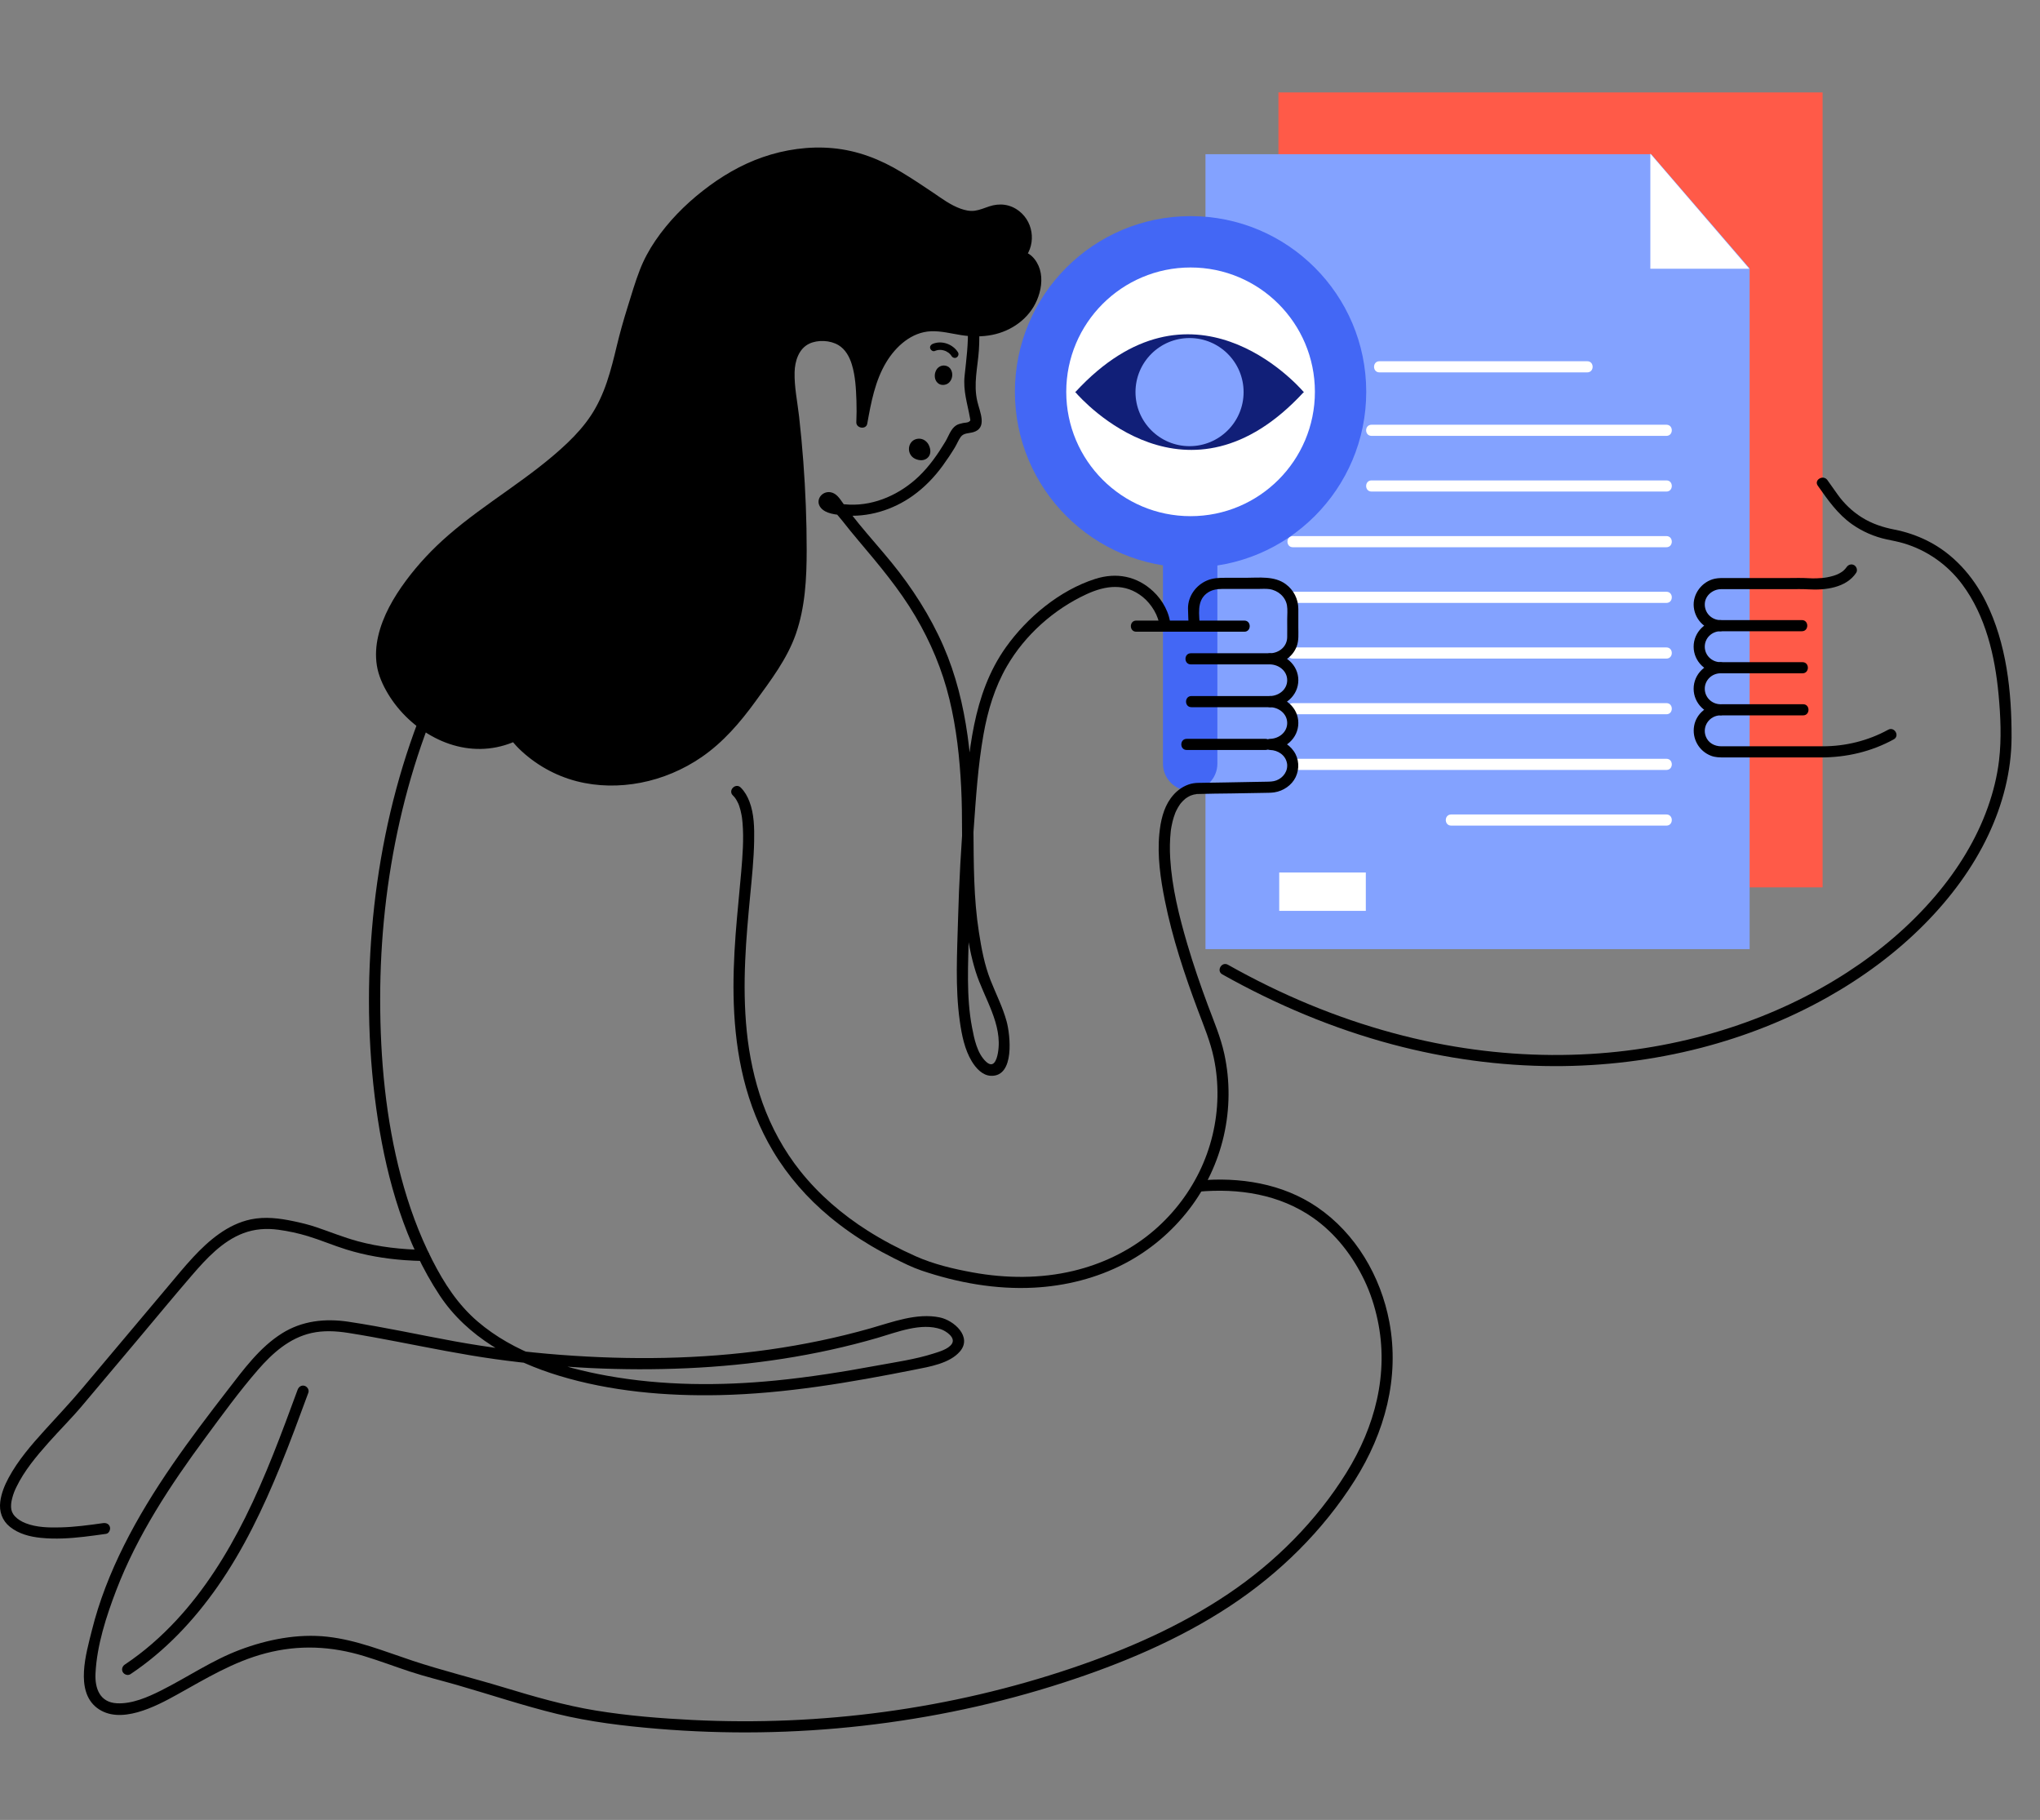 <svg width="287" height="256" viewBox="0 0 287 256" fill="none" xmlns="http://www.w3.org/2000/svg">
<rect x="0" y="0" width="287" height="256" fill="#808080" stroke="none"/>
<g clip-path="url(#clip0_3063_4339)">
<path d="M256.415 13H179.859V124.818H256.415V13Z" fill="#FF5A48"/>
<path d="M246.149 37.75V133.507H169.594V21.689H232.304L246.149 37.75Z" fill="#83A2FF"/>
<path d="M181.884 76.974H224.483C227.502 76.974 230.522 76.974 233.542 76.974H234.443C235.451 76.974 235.453 75.407 234.443 75.407H214.802C210.86 75.407 206.918 75.407 202.976 75.407H181.884C180.877 75.407 180.875 76.974 181.884 76.974Z" fill="white"/>
<path d="M181.884 84.806H213.352C217.062 84.806 220.772 84.806 224.483 84.806H234.443C235.451 84.806 235.453 83.239 234.443 83.239C231.546 83.239 228.648 83.239 225.751 83.239H191.845C188.825 83.239 185.806 83.239 182.786 83.239H181.884C180.877 83.239 180.875 84.806 181.884 84.806Z" fill="white"/>
<path d="M181.884 92.637H201.526C205.468 92.637 209.41 92.637 213.352 92.637H234.443C235.451 92.637 235.453 91.07 234.443 91.07H225.751C222.101 91.07 218.451 91.07 214.802 91.07H181.884C180.877 91.07 180.875 92.637 181.884 92.637Z" fill="white"/>
<path d="M181.884 100.469C184.782 100.469 187.68 100.469 190.577 100.469H234.443C235.451 100.469 235.453 98.902 234.443 98.902H214.802C210.86 98.902 206.918 98.902 202.976 98.902H181.884C180.877 98.902 180.875 100.469 181.884 100.469Z" fill="white"/>
<path d="M181.884 108.301H224.483C227.502 108.301 230.522 108.301 233.542 108.301H234.443C235.451 108.301 235.453 106.734 234.443 106.734C231.546 106.734 228.648 106.734 225.751 106.734H202.976C199.266 106.734 195.555 106.734 191.845 106.734H181.884C180.877 106.734 180.875 108.301 181.884 108.301Z" fill="white"/>
<path d="M204.161 116.132C211.837 116.132 219.513 116.132 227.189 116.132H234.443C235.451 116.132 235.453 114.565 234.443 114.565C226.767 114.565 219.091 114.565 211.415 114.565H204.161C203.153 114.565 203.151 116.132 204.161 116.132Z" fill="white"/>
<path d="M167.497 79.828C181.146 79.828 192.21 68.763 192.21 55.114C192.21 41.466 181.146 30.401 167.497 30.401C153.849 30.401 142.784 41.466 142.784 55.114C142.784 68.763 153.849 79.828 167.497 79.828Z" fill="#4367F5"/>
<path d="M167.497 72.605C177.157 72.605 184.988 64.774 184.988 55.115C184.988 45.455 177.157 37.624 167.497 37.624C157.838 37.624 150.007 45.455 150.007 55.115C150.007 64.774 157.838 72.605 167.497 72.605Z" fill="white"/>
<path d="M163.611 79.219H171.269V107.413C171.269 109.526 169.553 111.241 167.44 111.241C165.327 111.241 163.611 109.526 163.611 107.413V79.219Z" fill="#4367F5"/>
<path d="M168.795 88.076C168.737 86.501 168.32 84.603 169.742 83.484C170.394 82.972 171.162 82.84 171.965 82.84H177.016C177.534 82.84 178.088 82.793 178.602 82.868C179.795 83.043 180.85 83.94 181.059 85.151C181.166 85.775 181.091 86.468 181.091 87.097C181.091 87.942 181.104 88.789 181.091 89.635C181.07 90.955 179.952 91.862 178.679 91.888C177.672 91.908 177.67 93.433 178.679 93.454C179.915 93.479 181.091 94.371 181.091 95.681C181.091 96.99 179.915 97.883 178.679 97.907C177.672 97.928 177.67 99.454 178.679 99.474C179.915 99.499 181.091 100.391 181.091 101.701C181.091 103.01 179.915 103.903 178.679 103.927C177.672 103.948 177.67 105.474 178.679 105.494C179.777 105.516 180.843 106.207 181.056 107.336C181.258 108.406 180.558 109.405 179.567 109.774C179.097 109.949 178.625 109.947 178.135 109.956L176.327 109.987C173.747 110.032 171.168 110.091 168.588 110.121C168.129 110.126 167.668 110.193 167.233 110.344C166.183 110.709 165.338 111.407 164.691 112.302C163.658 113.73 163.272 115.552 163.104 117.275C162.8 120.392 163.262 123.584 163.874 126.636C164.931 131.915 166.64 137.06 168.525 142.093C169.357 144.313 170.272 146.477 170.764 148.805C171.143 150.598 171.31 152.407 171.278 154.259C171.217 157.898 170.34 161.546 168.734 164.825C167.078 168.206 164.699 171.181 161.775 173.552C158.651 176.085 154.925 177.827 151.023 178.761C146.387 179.872 141.518 179.832 136.842 178.981C134.136 178.488 131.334 177.826 128.816 176.702C126.492 175.664 124.231 174.479 122.08 173.116C118.485 170.837 115.224 168.037 112.568 164.702C110.294 161.845 108.512 158.571 107.291 155.171C106.125 151.923 105.409 148.464 105.065 145.117C104.725 141.797 104.696 138.452 104.839 135.121C104.97 132.064 105.25 129.018 105.539 125.974C105.781 123.429 106.05 120.877 106.098 118.319C106.133 116.471 106.103 114.471 105.425 112.724C105.144 112 104.766 111.325 104.209 110.775C103.49 110.067 102.382 111.174 103.101 111.883C103.158 111.939 103.214 111.997 103.268 112.056C103.304 112.096 103.474 112.307 103.384 112.19C103.29 112.07 103.45 112.284 103.477 112.324C103.527 112.398 103.575 112.474 103.621 112.551C103.709 112.7 103.784 112.854 103.859 113.01C103.879 113.049 103.895 113.091 103.913 113.131C103.926 113.16 103.846 112.951 103.9 113.104C103.933 113.197 103.971 113.288 104.003 113.382C104.136 113.768 104.234 114.166 104.31 114.568C104.33 114.672 104.348 114.776 104.365 114.88C104.373 114.934 104.381 114.987 104.389 115.04C104.422 115.235 104.38 114.956 104.394 115.065C104.421 115.291 104.446 115.517 104.465 115.744C104.659 118.042 104.47 120.37 104.277 122.662C104.03 125.575 103.714 128.481 103.495 131.396C103.25 134.681 103.116 137.979 103.236 141.272C103.364 144.782 103.776 148.298 104.616 151.711C105.496 155.289 106.866 158.762 108.759 161.927C110.853 165.429 113.574 168.539 116.711 171.142C118.522 172.646 120.458 173.999 122.483 175.2C123.568 175.844 124.679 176.445 125.809 177.009C127.055 177.63 128.331 178.272 129.652 178.72C134.714 180.433 140.1 181.404 145.455 181.124C149.897 180.892 154.285 179.797 158.234 177.731C161.786 175.873 164.891 173.242 167.328 170.063C169.652 167.032 171.322 163.484 172.173 159.759C173.033 155.995 173.067 152.066 172.253 148.29C171.741 145.912 170.788 143.696 169.941 141.425C168.877 138.57 167.887 135.686 167.027 132.763C165.872 128.838 164.877 124.798 164.633 120.764C164.555 119.474 164.571 118.186 164.711 116.9C164.735 116.68 164.702 116.95 164.719 116.831C164.727 116.776 164.735 116.722 164.743 116.668C164.763 116.537 164.785 116.406 164.809 116.275C164.852 116.039 164.902 115.803 164.959 115.569C165.061 115.157 165.189 114.752 165.342 114.356C165.356 114.319 165.372 114.282 165.387 114.245C165.428 114.141 165.301 114.426 165.385 114.252C165.423 114.173 165.457 114.092 165.496 114.012C165.571 113.858 165.652 113.706 165.74 113.557C165.82 113.42 165.906 113.286 165.998 113.156C166.04 113.097 166.084 113.039 166.127 112.981C165.983 113.18 166.094 113.023 166.163 112.941C166.332 112.743 166.516 112.562 166.712 112.392C166.756 112.353 166.803 112.319 166.847 112.281C166.691 112.415 166.747 112.354 166.854 112.282C166.945 112.22 167.036 112.159 167.131 112.102C167.22 112.05 167.31 112.002 167.403 111.956C167.442 111.937 167.482 111.92 167.521 111.901C167.701 111.81 167.341 111.961 167.485 111.916C167.645 111.866 167.799 111.802 167.962 111.761C168.052 111.738 168.281 111.739 168.35 111.685C168.219 111.788 168.118 111.702 168.31 111.694C168.352 111.693 168.394 111.688 168.436 111.687C170.042 111.63 171.655 111.634 173.263 111.606C174.824 111.579 176.386 111.552 177.947 111.525C178.394 111.517 178.838 111.52 179.282 111.454C180.531 111.267 181.73 110.465 182.282 109.312C182.84 108.145 182.766 106.727 182.015 105.657C181.244 104.558 180.013 103.954 178.679 103.927V105.494C180.766 105.452 182.653 103.872 182.657 101.701C182.661 99.529 180.76 97.949 178.679 97.907V99.474C180.766 99.432 182.653 97.852 182.657 95.681C182.661 93.509 180.76 91.929 178.679 91.888V93.454C180.32 93.421 181.832 92.484 182.426 90.925C182.743 90.092 182.657 89.153 182.657 88.278C182.657 87.401 182.663 86.524 182.657 85.647C182.649 84.256 182.007 82.999 180.891 82.17C179.293 80.984 177.151 81.273 175.277 81.273H172.365C171.485 81.273 170.638 81.302 169.81 81.654C168.248 82.318 167.128 83.859 167.136 85.581C167.14 86.412 167.198 87.246 167.229 88.076C167.267 89.081 168.833 89.086 168.795 88.076Z" fill="black"/>
<path d="M164.676 88.076C164.591 86.25 163.568 84.43 162.262 83.202C159.947 81.022 157.06 80.484 154.08 81.432C149.098 83.018 144.509 86.84 141.513 91.046C136.791 97.676 136.281 106.003 135.633 113.845C135.209 118.969 134.926 124.106 134.786 129.246C134.656 133.998 134.366 138.9 135.028 143.622C135.297 145.548 135.703 147.63 136.731 149.313C137.303 150.249 138.215 151.274 139.397 151.324C142.806 151.47 142.134 145.558 141.614 143.658C141.067 141.659 140.113 139.803 139.355 137.881C138.496 135.701 138.078 133.418 137.718 131.111C136.966 126.29 136.993 121.495 136.951 116.634C136.875 107.919 136.248 98.958 132.72 90.872C130.877 86.647 128.32 82.669 125.41 79.103C123.926 77.285 122.36 75.537 120.872 73.723C120.086 72.765 119.323 71.788 118.599 70.781C118.148 70.153 117.704 69.401 116.878 69.246C115.628 69.012 114.627 70.37 115.462 71.407C116.161 72.276 117.605 72.387 118.628 72.488C122.076 72.826 125.618 71.737 128.421 69.731C130.049 68.567 131.435 67.138 132.613 65.523C133.225 64.684 133.807 63.816 134.344 62.927C134.625 62.459 134.845 61.898 135.159 61.458C135.564 60.89 136.318 60.969 136.939 60.786C138.956 60.194 137.835 57.917 137.497 56.465C136.924 54.005 137.545 51.723 137.715 49.261C137.883 46.826 137.687 44.338 137.358 41.924C137.066 39.791 136.741 37.545 135.86 35.564C134.391 32.259 131.381 29.975 128.155 28.525C121.176 25.388 113.046 25.625 106.24 29.116C102.82 30.87 99.803 33.43 97.519 36.521C95.53 39.213 94.545 42.259 94.004 45.525C93.039 51.358 93.169 57.987 89.429 62.917C88.428 64.235 87.172 65.35 85.772 66.228C84.582 66.975 83.333 67.564 82.198 68.403C79.821 70.158 77.723 72.274 75.744 74.46C72.172 78.406 68.931 82.67 65.902 87.043C64.713 88.76 63.738 90.59 62.793 92.454C60.809 96.368 59.114 100.431 57.696 104.583C54.807 113.037 53.068 121.872 52.325 130.77C51.583 139.656 51.81 148.675 53.164 157.493C54.482 166.082 57.019 174.892 61.853 182.206C65.716 188.053 72.096 191.527 78.659 193.517C85.9 195.714 93.668 196.398 101.208 196.238C110.457 196.042 119.627 194.461 128.681 192.66C130.746 192.249 133.605 191.789 135.054 190.093C136.816 188.031 134.198 185.719 132.217 185.311C128.962 184.639 125.559 185.964 122.471 186.841C117.789 188.171 113.011 189.158 108.193 189.84C98.494 191.212 88.63 191.317 78.873 190.575C73.867 190.195 68.902 189.567 63.963 188.671C58.977 187.766 54.02 186.663 49.006 185.915C45.734 185.426 42.49 185.774 39.648 187.567C36.517 189.542 34.283 192.616 32.053 195.498C26.689 202.431 21.383 209.51 17.448 217.377C15.53 221.211 13.942 225.227 12.91 229.392C12.133 232.525 10.524 237.829 13.631 240.223C16.851 242.704 21.929 240.021 24.901 238.371C28.966 236.114 32.828 233.739 37.377 232.55C42.087 231.319 46.614 231.543 51.249 232.955C53.4 233.611 55.505 234.407 57.639 235.114C59.827 235.837 62.066 236.373 64.279 237.009C68.973 238.36 73.609 239.922 78.358 241.078C82.997 242.207 87.734 242.775 92.486 243.171C102.096 243.973 111.786 243.835 121.369 242.75C130.952 241.666 140.433 239.656 149.611 236.68C157.785 234.03 165.825 230.661 173.023 225.922C180.006 221.325 186.114 215.317 190.591 208.235C194.819 201.545 196.938 193.813 195.46 185.936C194.259 179.539 190.74 173.502 185.312 169.799C180.41 166.453 174.39 165.53 168.571 166.063C167.575 166.154 167.565 167.721 168.571 167.629C174.249 167.109 180.029 167.986 184.768 171.322C187.907 173.532 190.312 176.658 191.956 180.103C192.806 181.883 193.402 183.742 193.812 185.667C195.422 193.227 193.434 200.693 189.415 207.161C185.21 213.931 179.413 219.741 172.815 224.181C166.072 228.721 158.567 232.01 150.887 234.609C133.736 240.414 115.503 242.832 97.428 241.934C92.889 241.708 88.315 241.341 83.827 240.608C79.391 239.883 75.066 238.623 70.771 237.321C66.549 236.042 62.24 234.988 58.055 233.603C54.101 232.294 50.208 230.683 46.035 230.223C41.896 229.766 37.615 230.609 33.747 232.067C29.802 233.553 26.384 235.922 22.64 237.8C20.778 238.733 18.571 239.698 16.442 239.586C14.057 239.46 13.335 237.512 13.435 235.404C13.622 231.453 14.947 227.365 16.351 223.697C19.323 215.93 23.966 208.906 28.881 202.247C31.268 199.014 33.657 195.719 36.293 192.683C38.318 190.352 40.691 188.22 43.78 187.514C45.502 187.12 47.266 187.218 48.997 187.489C51.299 187.85 53.59 188.281 55.879 188.719C60.455 189.596 65.023 190.53 69.64 191.174C78.567 192.418 87.662 192.862 96.666 192.457C105.718 192.049 114.757 190.717 123.465 188.185C126.149 187.405 129.606 185.995 132.393 186.979C133.09 187.226 134.495 188.149 133.908 189.034C133.413 189.78 132.124 190.137 131.334 190.39C128.754 191.215 125.988 191.6 123.335 192.09C118.619 192.962 113.88 193.72 109.106 194.188C101.24 194.959 93.232 194.92 85.435 193.517C78.961 192.352 72.272 190.232 67.196 185.883C64.415 183.501 62.49 180.523 60.837 177.284C58.928 173.545 57.496 169.581 56.42 165.527C54.263 157.404 53.485 148.926 53.485 140.539C53.485 132.107 54.381 123.673 56.25 115.448C58.102 107.3 60.906 99.349 64.813 91.955C66.568 88.633 68.742 85.646 71.014 82.656C74.438 78.148 78.13 73.507 82.634 70.023C84.831 68.324 87.424 67.324 89.405 65.32C91.417 63.285 92.726 60.705 93.529 57.979C95.101 52.645 94.733 46.9 96.543 41.631C98.917 34.721 106.087 29.814 113.012 28.36C116.564 27.614 120.288 27.703 123.798 28.629C127.15 29.513 130.604 31.101 132.898 33.78C134.132 35.222 134.795 36.882 135.202 38.716C135.735 41.113 136.058 43.551 136.157 46.004C136.252 48.336 135.953 50.538 135.708 52.847C135.481 54.985 136.099 56.742 136.466 58.81C136.531 59.176 136.565 59.137 136.316 59.322C136.126 59.462 135.726 59.45 135.489 59.503C135.155 59.579 134.821 59.648 134.526 59.831C133.766 60.302 133.435 61.4 132.991 62.136C131.939 63.882 130.756 65.577 129.282 66.994C126.707 69.469 123.146 71.126 119.527 70.982C118.95 70.959 118.368 70.916 117.799 70.804C117.552 70.755 117.291 70.706 117.055 70.614C116.707 70.478 116.456 70.157 116.792 70.952C117.137 71.765 117.995 72.599 118.539 73.298C119.262 74.228 120.012 75.138 120.771 76.039C123.654 79.459 126.494 82.809 128.776 86.676C130.941 90.345 132.562 94.203 133.569 98.346C134.56 102.424 135.015 106.61 135.225 110.796C135.436 114.998 135.278 119.201 135.422 123.403C135.572 127.765 135.957 132.483 137.263 136.669C138.42 140.381 141.115 144.07 140.389 148.134C140.209 149.142 139.761 150.31 138.719 149.335C137.462 148.159 137.06 146.117 136.751 144.508C135.916 140.156 136.217 135.553 136.307 131.147C136.405 126.358 136.627 121.572 136.971 116.794C137.295 112.3 137.578 107.739 138.367 103.297C138.961 99.949 139.948 96.663 141.66 93.708C144.196 89.328 148.245 85.717 152.84 83.59C155.557 82.333 158.29 81.98 160.764 83.966C161.984 84.945 163.044 86.677 163.11 88.076C163.157 89.08 164.724 89.085 164.676 88.076Z" fill="black"/>
<path d="M175.063 87.293H169.928C167.198 87.293 164.469 87.293 161.74 87.293H159.854C158.846 87.293 158.845 88.859 159.854 88.859H175.063C176.07 88.859 176.072 87.293 175.063 87.293Z" fill="black"/>
<path d="M59.624 175.809C56.492 175.749 53.375 175.417 50.346 174.597C48.353 174.058 46.45 173.278 44.498 172.617C43.442 172.259 42.368 172 41.276 171.772C39.306 171.36 37.296 171.104 35.304 171.518C32.038 172.196 29.376 174.474 27.165 176.852C25.915 178.198 24.753 179.624 23.571 181.028C22.241 182.608 20.912 184.188 19.583 185.767C16.892 188.964 14.202 192.161 11.512 195.358C9.827 197.361 8.034 199.248 6.278 201.188C4.414 203.246 2.537 205.408 1.215 207.866C0.648 208.921 0.187 210.045 0.036 211.239C-0.136 212.611 0.301 213.888 1.398 214.766C2.642 215.763 4.187 216.157 5.745 216.316C7.776 216.523 9.823 216.394 11.846 216.161C12.872 216.043 13.894 215.899 14.917 215.755C15.336 215.696 15.566 215.162 15.464 214.792C15.34 214.341 14.921 214.186 14.5 214.245C12.523 214.523 10.54 214.794 8.541 214.845C6.903 214.887 5.163 214.862 3.615 214.261C3.045 214.039 2.502 213.718 2.094 213.283C1.763 212.931 1.569 212.48 1.557 211.996C1.552 211.767 1.565 211.537 1.594 211.31C1.572 211.478 1.625 211.145 1.635 211.093C1.664 210.947 1.699 210.803 1.738 210.659C1.893 210.088 2.063 209.67 2.292 209.197C3.418 206.864 5.122 204.839 6.829 202.916C8.388 201.159 10.063 199.504 11.575 197.707C14.186 194.604 16.797 191.501 19.409 188.398C21.945 185.385 24.45 182.342 27.023 179.36C29.021 177.045 31.289 174.583 34.216 173.47C35.821 172.86 37.487 172.752 39.182 172.981C40.567 173.168 41.967 173.47 43.306 173.877C45.128 174.43 46.881 175.184 48.7 175.75C51.378 176.583 54.15 177.053 56.946 177.256C57.837 177.321 58.731 177.358 59.624 177.375C60.633 177.394 60.633 175.828 59.624 175.809Z" fill="black"/>
<path d="M41.874 195.475C39.637 201.555 37.396 207.651 34.501 213.457C31.907 218.66 28.779 223.636 24.812 227.907C22.636 230.248 20.223 232.366 17.561 234.139C17.209 234.374 17.058 234.831 17.28 235.211C17.484 235.56 17.998 235.727 18.352 235.492C23.24 232.235 27.3 227.916 30.649 223.114C34.275 217.914 37.016 212.167 39.409 206.314C40.816 202.871 42.101 199.381 43.385 195.892C43.531 195.495 43.221 195.034 42.838 194.928C42.401 194.808 42.021 195.077 41.874 195.475Z" fill="black"/>
<path d="M167.538 93.454H178.627C179.635 93.454 179.637 91.888 178.627 91.888H167.538C166.53 91.888 166.528 93.454 167.538 93.454Z" fill="black"/>
<path d="M167.617 99.474H178.706C179.714 99.474 179.716 97.907 178.706 97.907H167.617C166.609 97.907 166.607 99.474 167.617 99.474Z" fill="black"/>
<path d="M166.953 105.493H178.042C179.05 105.493 179.052 103.927 178.042 103.927H166.953C165.945 103.927 165.943 105.493 166.953 105.493Z" fill="black"/>
<path d="M73.614 104.802C80.606 111.597 91.499 110.963 99.071 105.273C101.913 103.138 104.153 100.339 106.189 97.453C108.1 94.743 110.187 92 111.259 88.83C112.594 84.879 112.732 80.632 112.703 76.461C112.655 69.467 112.175 62.477 111.267 55.542C111.082 54.13 110.88 52.696 111.097 51.288C111.315 49.88 112.022 48.475 113.26 47.771C114.025 47.336 114.929 47.201 115.809 47.212C119.337 47.259 120.631 49.94 121.022 53.148C121.274 55.217 121.352 57.306 121.256 59.388C121.716 56.819 122.211 54.223 123.314 51.858C124.417 49.493 126.206 47.347 128.612 46.337C131.15 45.273 133.25 46.082 135.787 46.437C138.203 46.776 140.786 46.34 142.765 44.912C144.744 43.484 146.006 40.989 145.645 38.576C145.458 37.327 144.51 35.954 143.262 36.151C145.167 34.312 144.609 31.129 142.318 29.928C140.302 28.871 139.14 30.153 137.211 30.416C134.777 30.746 132.135 28.57 130.214 27.326C127.75 25.731 125.326 24.021 122.587 22.92C116.487 20.47 109.332 21.427 103.585 24.618C98.323 27.539 92.417 33.095 90.498 38.938C89.441 42.154 88.377 45.315 87.585 48.629C86.808 51.881 85.999 55.189 84.279 58.095C82.646 60.854 80.276 63.102 77.788 65.124C72.615 69.33 66.79 72.736 61.971 77.343C57.928 81.208 52.013 88.725 54.111 94.754C55.938 100.005 61.597 104.488 67.142 104.583C71.347 104.655 75.557 102.383 77.659 98.74C78.072 98.026 78.384 97.061 77.852 96.43C77.564 96.088 77.102 95.953 76.662 95.871C74.747 95.511 72.489 95.987 71.456 97.639C70.023 99.931 71.675 102.918 73.614 104.802Z" fill="black"/>
<path d="M73.06 105.356C75.318 107.533 78.099 109.108 81.139 109.891C84.079 110.649 87.169 110.671 90.142 110.098C93.195 109.509 96.141 108.259 98.702 106.499C101.727 104.42 104.123 101.637 106.266 98.685C108.423 95.715 110.738 92.688 111.962 89.189C113.278 85.425 113.487 81.358 113.489 77.404C113.491 73.232 113.325 69.057 113.013 64.897C112.855 62.792 112.658 60.691 112.422 58.594C112.19 56.534 111.736 54.426 111.789 52.348C111.827 50.812 112.363 49.044 113.861 48.339C115.075 47.767 116.806 47.856 117.96 48.547C118.949 49.14 119.516 50.197 119.843 51.27C120.34 52.9 120.429 54.66 120.489 56.352C120.525 57.364 120.517 58.376 120.473 59.388C120.435 60.254 121.854 60.474 122.011 59.596C122.542 56.633 123.106 53.566 124.683 50.952C126.03 48.718 128.253 46.702 130.985 46.596C132.429 46.54 133.834 46.923 135.25 47.143C136.696 47.368 138.133 47.39 139.575 47.107C142.315 46.568 144.768 44.827 145.883 42.226C146.453 40.895 146.716 39.295 146.29 37.881C145.895 36.568 144.778 35.188 143.262 35.367L143.816 36.704C145.785 34.743 145.579 31.403 143.381 29.693C142.129 28.719 140.655 28.541 139.17 29.031C138.504 29.251 137.845 29.542 137.146 29.639C136.462 29.733 135.786 29.584 135.145 29.355C133.724 28.848 132.475 27.909 131.238 27.069C129.792 26.087 128.323 25.124 126.827 24.218C123.829 22.401 120.644 21.162 117.136 20.842C113.825 20.539 110.427 21.023 107.292 22.112C104.225 23.177 101.442 24.831 98.891 26.825C96.336 28.821 94.027 31.174 92.198 33.857C91.323 35.142 90.58 36.513 90.017 37.964C89.353 39.673 88.837 41.456 88.29 43.206C87.727 45.007 87.213 46.821 86.773 48.656C86.364 50.367 85.942 52.078 85.377 53.746C84.82 55.393 84.103 56.979 83.143 58.433C82.21 59.847 81.072 61.112 79.851 62.281C74.72 67.189 68.401 70.65 63.051 75.301C60.846 77.219 58.841 79.344 57.1 81.694C55.38 84.017 53.855 86.643 53.203 89.486C52.891 90.845 52.801 92.235 53.02 93.615C53.241 95.009 53.848 96.354 54.568 97.559C56.127 100.169 58.468 102.362 61.167 103.762C63.864 105.161 66.875 105.709 69.87 105.105C72.861 104.502 75.635 102.803 77.494 100.382C78.339 99.282 79.469 97.593 78.637 96.191C77.848 94.862 75.737 94.865 74.397 95.058C72.97 95.263 71.615 95.962 70.814 97.191C69.977 98.476 69.979 100.111 70.491 101.517C71.024 102.98 71.956 104.27 73.06 105.356C73.779 106.064 74.887 104.957 74.168 104.249C72.554 102.661 70.401 99.41 72.652 97.436C73.581 96.62 74.969 96.441 76.155 96.579C76.581 96.628 77.321 96.689 77.35 97.234C77.383 97.854 76.911 98.498 76.583 98.983C75.058 101.242 72.615 102.82 69.989 103.474C67.353 104.13 64.624 103.734 62.202 102.534C59.729 101.308 57.569 99.397 56.097 97.057C55.41 95.965 54.832 94.768 54.582 93.495C54.35 92.312 54.445 91.071 54.713 89.902C55.317 87.27 56.717 84.868 58.292 82.703C59.839 80.578 61.651 78.648 63.607 76.896C68.568 72.452 74.385 69.103 79.433 64.767C81.881 62.664 84.124 60.255 85.577 57.346C87.097 54.304 87.771 50.994 88.616 47.728C89.061 46.012 89.575 44.315 90.115 42.627C90.609 41.084 91.046 39.488 91.683 37.996C92.841 35.282 94.695 32.887 96.761 30.805C100.986 26.545 106.393 23.263 112.422 22.497C115.476 22.108 118.603 22.35 121.521 23.355C124.635 24.428 127.409 26.391 130.127 28.206C132.447 29.754 135.006 31.778 137.976 31.065C139.171 30.778 140.349 29.995 141.599 30.458C142.636 30.843 143.37 31.771 143.579 32.846C143.775 33.86 143.433 34.875 142.708 35.597C142.269 36.034 142.56 37.017 143.262 36.934C144.275 36.814 144.8 38.001 144.895 38.849C145.026 40.015 144.727 41.195 144.151 42.209C142.875 44.458 140.403 45.624 137.88 45.749C135.065 45.889 132.349 44.579 129.535 45.218C126.954 45.804 124.859 47.739 123.478 49.922C121.72 52.701 121.072 55.99 120.501 59.179C121.014 59.249 121.526 59.318 122.039 59.388C122.13 57.306 122.062 55.216 121.805 53.148C121.633 51.769 121.338 50.38 120.638 49.162C119.968 47.995 118.925 47.108 117.636 46.702C116.083 46.211 114.077 46.301 112.689 47.202C109.16 49.491 110.358 54.345 110.762 57.786C111.258 62.007 111.595 66.247 111.774 70.494C111.946 74.582 112.098 78.734 111.701 82.813C111.509 84.783 111.14 86.745 110.503 88.622C109.909 90.371 108.982 91.985 107.973 93.525C106.955 95.076 105.869 96.59 104.774 98.087C103.69 99.568 102.533 100.999 101.247 102.309C98.941 104.658 96.178 106.525 93.078 107.657C87.385 109.735 80.862 109.337 75.879 105.704C75.273 105.263 74.707 104.769 74.168 104.249C73.442 103.549 72.332 104.655 73.06 105.356Z" fill="black"/>
<path d="M131.511 49.371C131.635 49.32 131.762 49.279 131.892 49.251C131.925 49.244 131.958 49.239 131.99 49.232C132.063 49.215 131.861 49.244 131.99 49.231C132.056 49.225 132.122 49.22 132.189 49.219C132.249 49.217 132.309 49.218 132.369 49.221C132.402 49.223 132.436 49.226 132.469 49.229C132.486 49.23 132.598 49.248 132.519 49.234C132.439 49.218 132.552 49.24 132.568 49.244C132.601 49.25 132.634 49.257 132.666 49.264C132.731 49.279 132.796 49.297 132.86 49.317C132.917 49.335 132.974 49.356 133.03 49.377C133.151 49.423 132.968 49.345 133.035 49.38C133.064 49.395 133.095 49.408 133.125 49.423C133.244 49.484 133.357 49.555 133.466 49.632C133.546 49.689 133.424 49.593 133.471 49.636C133.495 49.659 133.522 49.679 133.546 49.701C133.596 49.746 133.643 49.792 133.689 49.841C133.707 49.86 133.725 49.88 133.742 49.9C133.744 49.902 133.824 50 133.777 49.94C133.73 49.881 133.799 49.972 133.807 49.984C133.83 50.017 133.852 50.051 133.873 50.085C134.017 50.317 134.346 50.428 134.587 50.272C134.82 50.123 134.929 49.806 134.775 49.558C134.062 48.412 132.502 47.844 131.233 48.364C130.982 48.467 130.775 48.715 130.869 49.006C130.947 49.249 131.24 49.482 131.511 49.371Z" fill="black"/>
<path d="M132.769 51.936C131.809 51.941 131.757 53.83 132.83 53.608C133.629 53.443 133.699 51.93 132.769 51.936Z" fill="black"/>
<path d="M132.769 51.413C132.471 51.418 132.205 51.526 131.982 51.72C131.796 51.88 131.676 52.104 131.597 52.333C131.455 52.743 131.484 53.28 131.734 53.645C131.889 53.87 132.11 54.053 132.383 54.114C132.684 54.182 133.001 54.139 133.273 53.993C133.737 53.743 133.988 53.174 133.969 52.663C133.956 52.338 133.854 52.04 133.644 51.791C133.43 51.538 133.095 51.414 132.769 51.413C132.496 51.412 132.234 51.654 132.247 51.935C132.26 52.219 132.476 52.456 132.769 52.457C132.808 52.458 132.847 52.46 132.885 52.465L132.746 52.446C132.802 52.455 132.855 52.469 132.906 52.49L132.782 52.438C132.829 52.459 132.873 52.484 132.914 52.516L132.808 52.434C132.848 52.465 132.882 52.501 132.914 52.54L132.832 52.434C132.871 52.486 132.903 52.542 132.928 52.602L132.875 52.477C132.904 52.548 132.923 52.622 132.934 52.699L132.916 52.56C132.928 52.659 132.928 52.758 132.915 52.857L132.934 52.718C132.92 52.813 132.895 52.904 132.859 52.993L132.912 52.868C132.879 52.945 132.838 53.017 132.787 53.084L132.869 52.978C132.829 53.027 132.786 53.071 132.737 53.11L132.843 53.028C132.796 53.064 132.747 53.093 132.694 53.116L132.819 53.064C132.757 53.09 132.693 53.105 132.626 53.115L132.765 53.096C132.701 53.104 132.638 53.105 132.575 53.098L132.713 53.117C132.662 53.109 132.612 53.096 132.564 53.076L132.688 53.129C132.647 53.111 132.609 53.088 132.573 53.061L132.679 53.143C132.637 53.11 132.601 53.073 132.569 53.032L132.651 53.137C132.616 53.091 132.588 53.041 132.564 52.987L132.617 53.112C132.583 53.031 132.561 52.947 132.55 52.86L132.568 52.999C132.556 52.899 132.557 52.799 132.569 52.699L132.551 52.838C132.564 52.738 132.59 52.64 132.628 52.547L132.576 52.672C132.607 52.598 132.646 52.529 132.695 52.465L132.613 52.57C132.651 52.523 132.693 52.48 132.74 52.442L132.634 52.523C132.679 52.489 132.726 52.461 132.778 52.438L132.653 52.49C132.708 52.468 132.764 52.453 132.822 52.444L132.683 52.463C132.712 52.46 132.74 52.458 132.769 52.457C133.042 52.453 133.304 52.22 133.291 51.935C133.279 51.656 133.062 51.408 132.769 51.413Z" fill="black"/>
<path d="M128.4 63.281C128.499 64.478 130.89 64.678 130.258 62.954C129.848 61.835 128.299 62.056 128.4 63.281Z" fill="black"/>
<path d="M127.878 63.28C127.909 63.611 128.022 63.892 128.235 64.147C128.384 64.323 128.584 64.466 128.794 64.558C129.27 64.766 129.86 64.826 130.32 64.537C130.572 64.378 130.758 64.137 130.839 63.849C130.924 63.54 130.888 63.201 130.791 62.9C130.669 62.52 130.459 62.201 130.133 61.968C129.884 61.79 129.556 61.693 129.251 61.705C128.885 61.719 128.516 61.863 128.264 62.136C127.98 62.445 127.847 62.863 127.878 63.28C127.899 63.552 128.104 63.816 128.401 63.803C128.666 63.791 128.944 63.572 128.923 63.28C128.916 63.187 128.917 63.095 128.929 63.002L128.911 63.141C128.918 63.09 128.928 63.039 128.943 62.99C128.95 62.966 128.959 62.944 128.967 62.92C128.991 62.844 128.896 63.061 128.95 62.963C128.973 62.923 128.996 62.885 129.021 62.846C129.063 62.781 128.918 62.964 128.992 62.886C129.007 62.87 129.021 62.854 129.037 62.839C129.053 62.824 129.07 62.81 129.086 62.795C129.142 62.744 128.955 62.885 129.045 62.829C129.081 62.806 129.118 62.786 129.156 62.765C129.224 62.728 129.005 62.82 129.105 62.787C129.126 62.78 129.146 62.773 129.166 62.767C129.208 62.755 129.25 62.746 129.293 62.739L129.154 62.758C129.241 62.746 129.327 62.746 129.415 62.757L129.276 62.738C129.331 62.746 129.385 62.758 129.439 62.774C129.463 62.782 129.486 62.791 129.51 62.8C129.565 62.819 129.376 62.737 129.441 62.771C129.453 62.778 129.467 62.784 129.479 62.79C129.502 62.803 129.525 62.816 129.547 62.83C129.562 62.839 129.576 62.85 129.591 62.859C129.644 62.89 129.53 62.812 129.529 62.81C129.534 62.826 129.585 62.857 129.598 62.869C129.62 62.891 129.642 62.913 129.663 62.937C129.671 62.946 129.679 62.956 129.688 62.965C129.741 63.026 129.62 62.871 129.647 62.913C129.665 62.942 129.685 62.968 129.703 62.997C129.72 63.026 129.737 63.057 129.752 63.088C129.757 63.097 129.768 63.132 129.775 63.136C129.771 63.134 129.724 63.007 129.747 63.072C129.793 63.202 129.832 63.331 129.851 63.468L129.833 63.329C129.844 63.421 129.846 63.513 129.834 63.605L129.853 63.466C129.847 63.508 129.839 63.55 129.826 63.59C129.821 63.608 129.814 63.624 129.808 63.641C129.862 63.467 129.857 63.532 129.832 63.581C129.823 63.597 129.813 63.613 129.803 63.629C129.799 63.636 129.793 63.643 129.789 63.65C129.758 63.702 129.873 63.552 129.845 63.578C129.819 63.603 129.796 63.632 129.769 63.656C129.707 63.715 129.838 63.607 129.828 63.612C129.812 63.62 129.798 63.633 129.782 63.642C129.767 63.651 129.751 63.66 129.734 63.668C129.727 63.672 129.72 63.675 129.712 63.679C129.651 63.712 129.803 63.642 129.798 63.644C129.723 63.661 129.654 63.69 129.577 63.7L129.715 63.682C129.613 63.694 129.51 63.693 129.408 63.68L129.546 63.699C129.432 63.683 129.324 63.652 129.216 63.612C129.165 63.593 129.365 63.68 129.289 63.642C129.275 63.635 129.259 63.629 129.245 63.621C129.22 63.609 129.195 63.595 129.171 63.581C129.146 63.567 129.123 63.552 129.099 63.536C129.088 63.528 129.077 63.52 129.065 63.512C129.008 63.472 129.181 63.607 129.127 63.559C129.084 63.523 129.043 63.486 129.005 63.445C128.967 63.403 128.92 63.313 129.026 63.476C129.01 63.453 128.994 63.431 128.979 63.407C128.965 63.383 128.951 63.359 128.939 63.334C128.884 63.223 128.984 63.462 128.953 63.368C128.933 63.308 128.918 63.249 128.909 63.186L128.927 63.325C128.926 63.31 128.924 63.295 128.923 63.28C128.91 63.139 128.873 63.014 128.77 62.911C128.679 62.821 128.531 62.752 128.4 62.758C128.139 62.77 127.852 62.989 127.878 63.28Z" fill="black"/>
<path d="M194.067 52.379C201.513 52.379 208.958 52.379 216.404 52.379H223.305C224.313 52.379 224.315 50.812 223.305 50.812H194.067C193.059 50.812 193.058 52.379 194.067 52.379Z" fill="white"/>
<path d="M192.954 61.31H208.986C214.517 61.31 220.047 61.31 225.577 61.31H234.443C235.451 61.31 235.453 59.744 234.443 59.744C229.099 59.744 223.755 59.744 218.41 59.744H192.954C191.946 59.744 191.944 61.31 192.954 61.31Z" fill="white"/>
<path d="M192.954 69.142H208.986C214.517 69.142 220.047 69.142 225.577 69.142H234.443C235.451 69.142 235.453 67.576 234.443 67.576H218.411C212.88 67.576 207.35 67.576 201.819 67.576H192.954C191.946 67.576 191.944 69.142 192.954 69.142Z" fill="white"/>
<path d="M246.104 37.799H232.181V24.572V21.613L246.104 37.799Z" fill="white"/>
<path d="M192.152 122.728H179.97V128.123H192.152V122.728Z" fill="white"/>
<path d="M259.786 79.781C259.684 79.935 259.507 80.137 259.285 80.324C259.235 80.366 259.19 80.399 259.063 80.481C258.908 80.581 258.745 80.671 258.578 80.752C258.421 80.827 258.487 80.799 258.32 80.862C258.194 80.91 258.066 80.953 257.937 80.992C257.628 81.087 257.313 81.159 256.995 81.216C256.948 81.224 256.618 81.275 256.737 81.259C256.599 81.278 256.46 81.292 256.321 81.304C256.053 81.329 255.785 81.344 255.516 81.35C255.142 81.36 254.767 81.354 254.394 81.33C253.442 81.269 252.48 81.308 251.526 81.308H245.251C244.453 81.308 243.655 81.308 242.856 81.308C242.325 81.308 241.801 81.29 241.276 81.397C239.46 81.768 238.09 83.554 238.294 85.41C238.505 87.323 240.09 88.758 242.014 88.791V87.225C239.982 87.26 238.269 88.905 238.272 90.966C238.276 93.028 239.977 94.673 242.014 94.708V93.142C239.982 93.177 238.269 94.822 238.272 96.884C238.276 98.945 239.977 100.59 242.014 100.625V99.059C240.262 99.089 238.663 100.327 238.344 102.083C238.017 103.886 239.009 105.656 240.722 106.31C241.32 106.538 241.937 106.543 242.563 106.543H256.188C259.771 106.543 263.276 105.729 266.426 103.999C267.31 103.514 266.521 102.161 265.636 102.647C262.817 104.194 259.646 104.974 256.436 104.976C255.132 104.977 253.828 104.976 252.524 104.976C249.067 104.976 245.61 104.984 242.153 104.976C241.198 104.974 240.324 104.495 239.981 103.584C239.441 102.15 240.514 100.651 242.014 100.625C243.022 100.608 243.024 99.076 242.014 99.059C240.823 99.038 239.84 98.088 239.839 96.884C239.837 95.677 240.825 94.729 242.014 94.708C243.022 94.691 243.024 93.159 242.014 93.142C240.823 93.121 239.84 92.171 239.839 90.966C239.837 89.76 240.825 88.811 242.014 88.791C243.022 88.774 243.024 87.242 242.014 87.225C240.763 87.203 239.771 86.165 239.843 84.9C239.908 83.755 240.974 82.89 242.097 82.874C243.305 82.856 244.514 82.874 245.722 82.874H251.77C252.649 82.874 253.534 82.843 254.411 82.898C256.752 83.043 259.733 82.694 261.138 80.572C261.372 80.219 261.208 79.705 260.857 79.5C260.474 79.276 260.02 79.427 259.786 79.781Z" fill="black"/>
<path d="M171.961 137.056C179.511 141.297 187.554 144.689 195.929 146.916C203.33 148.885 210.99 149.946 218.652 149.963C225.604 149.978 232.573 149.133 239.306 147.392C245.477 145.795 251.471 143.44 257.033 140.319C262.047 137.506 266.739 134.051 270.785 129.959C274.399 126.304 277.537 122.105 279.734 117.445C281.748 113.171 282.977 108.519 282.999 103.777C283.029 97.315 282.295 90.493 279.378 84.635C277.574 81.012 274.779 77.864 271.124 76.049C269.671 75.328 268.122 74.804 266.53 74.494C264.885 74.174 263.353 73.669 261.924 72.773C260.584 71.933 259.426 70.822 258.51 69.534C258.036 68.867 257.564 68.198 257.091 67.531C256.513 66.715 255.154 67.496 255.739 68.321C257.167 70.337 258.52 72.309 260.577 73.756C262.023 74.772 263.697 75.501 265.425 75.871C266.237 76.045 267.045 76.191 267.841 76.428C271.085 77.396 273.989 79.412 276.076 82.224C279.36 86.648 280.665 92.273 281.169 97.669C281.455 100.741 281.6 103.891 281.238 106.964C280.975 109.196 280.421 111.4 279.672 113.517C278.05 118.106 275.422 122.326 272.276 126.023C268.723 130.196 264.5 133.773 259.908 136.753C254.807 140.063 249.258 142.656 243.481 144.54C237.116 146.617 230.487 147.849 223.805 148.249C216.48 148.687 209.108 148.145 201.915 146.704C193.812 145.08 185.947 142.349 178.522 138.731C176.568 137.78 174.646 136.767 172.752 135.703C171.872 135.209 171.081 136.562 171.961 137.056Z" fill="black"/>
<path d="M242.014 88.79H253.501C254.509 88.79 254.51 87.224 253.501 87.224H242.014C241.006 87.224 241.005 88.79 242.014 88.79Z" fill="black"/>
<path d="M242.101 94.708H253.588C254.595 94.708 254.597 93.142 253.588 93.142H242.101C241.093 93.142 241.092 94.708 242.101 94.708Z" fill="black"/>
<path d="M242.188 100.625H253.675C254.682 100.625 254.684 99.059 253.675 99.059H242.188C241.18 99.059 241.179 100.625 242.188 100.625Z" fill="black"/>
<path d="M183.421 55.152C183.431 55.141 183.441 55.131 183.451 55.121H183.394C182.378 53.947 167.59 37.502 151.315 55.121H151.254C151.254 55.121 151.264 55.133 151.283 55.155C151.273 55.166 151.264 55.176 151.254 55.186H151.31C152.326 56.36 167.114 72.805 183.389 55.186H183.451C183.451 55.186 183.44 55.174 183.421 55.152Z" fill="#111F78"/>
<path d="M167.353 62.758C171.553 62.758 174.957 59.353 174.957 55.154C174.957 50.954 171.553 47.549 167.353 47.549C163.153 47.549 159.748 50.954 159.748 55.154C159.748 59.353 163.153 62.758 167.353 62.758Z" fill="#83A2FF"/>
</g>
<defs>
<clipPath id="clip0_3063_4339">
<rect width="287" height="256" fill="white"/>
</clipPath>
</defs>
</svg>
